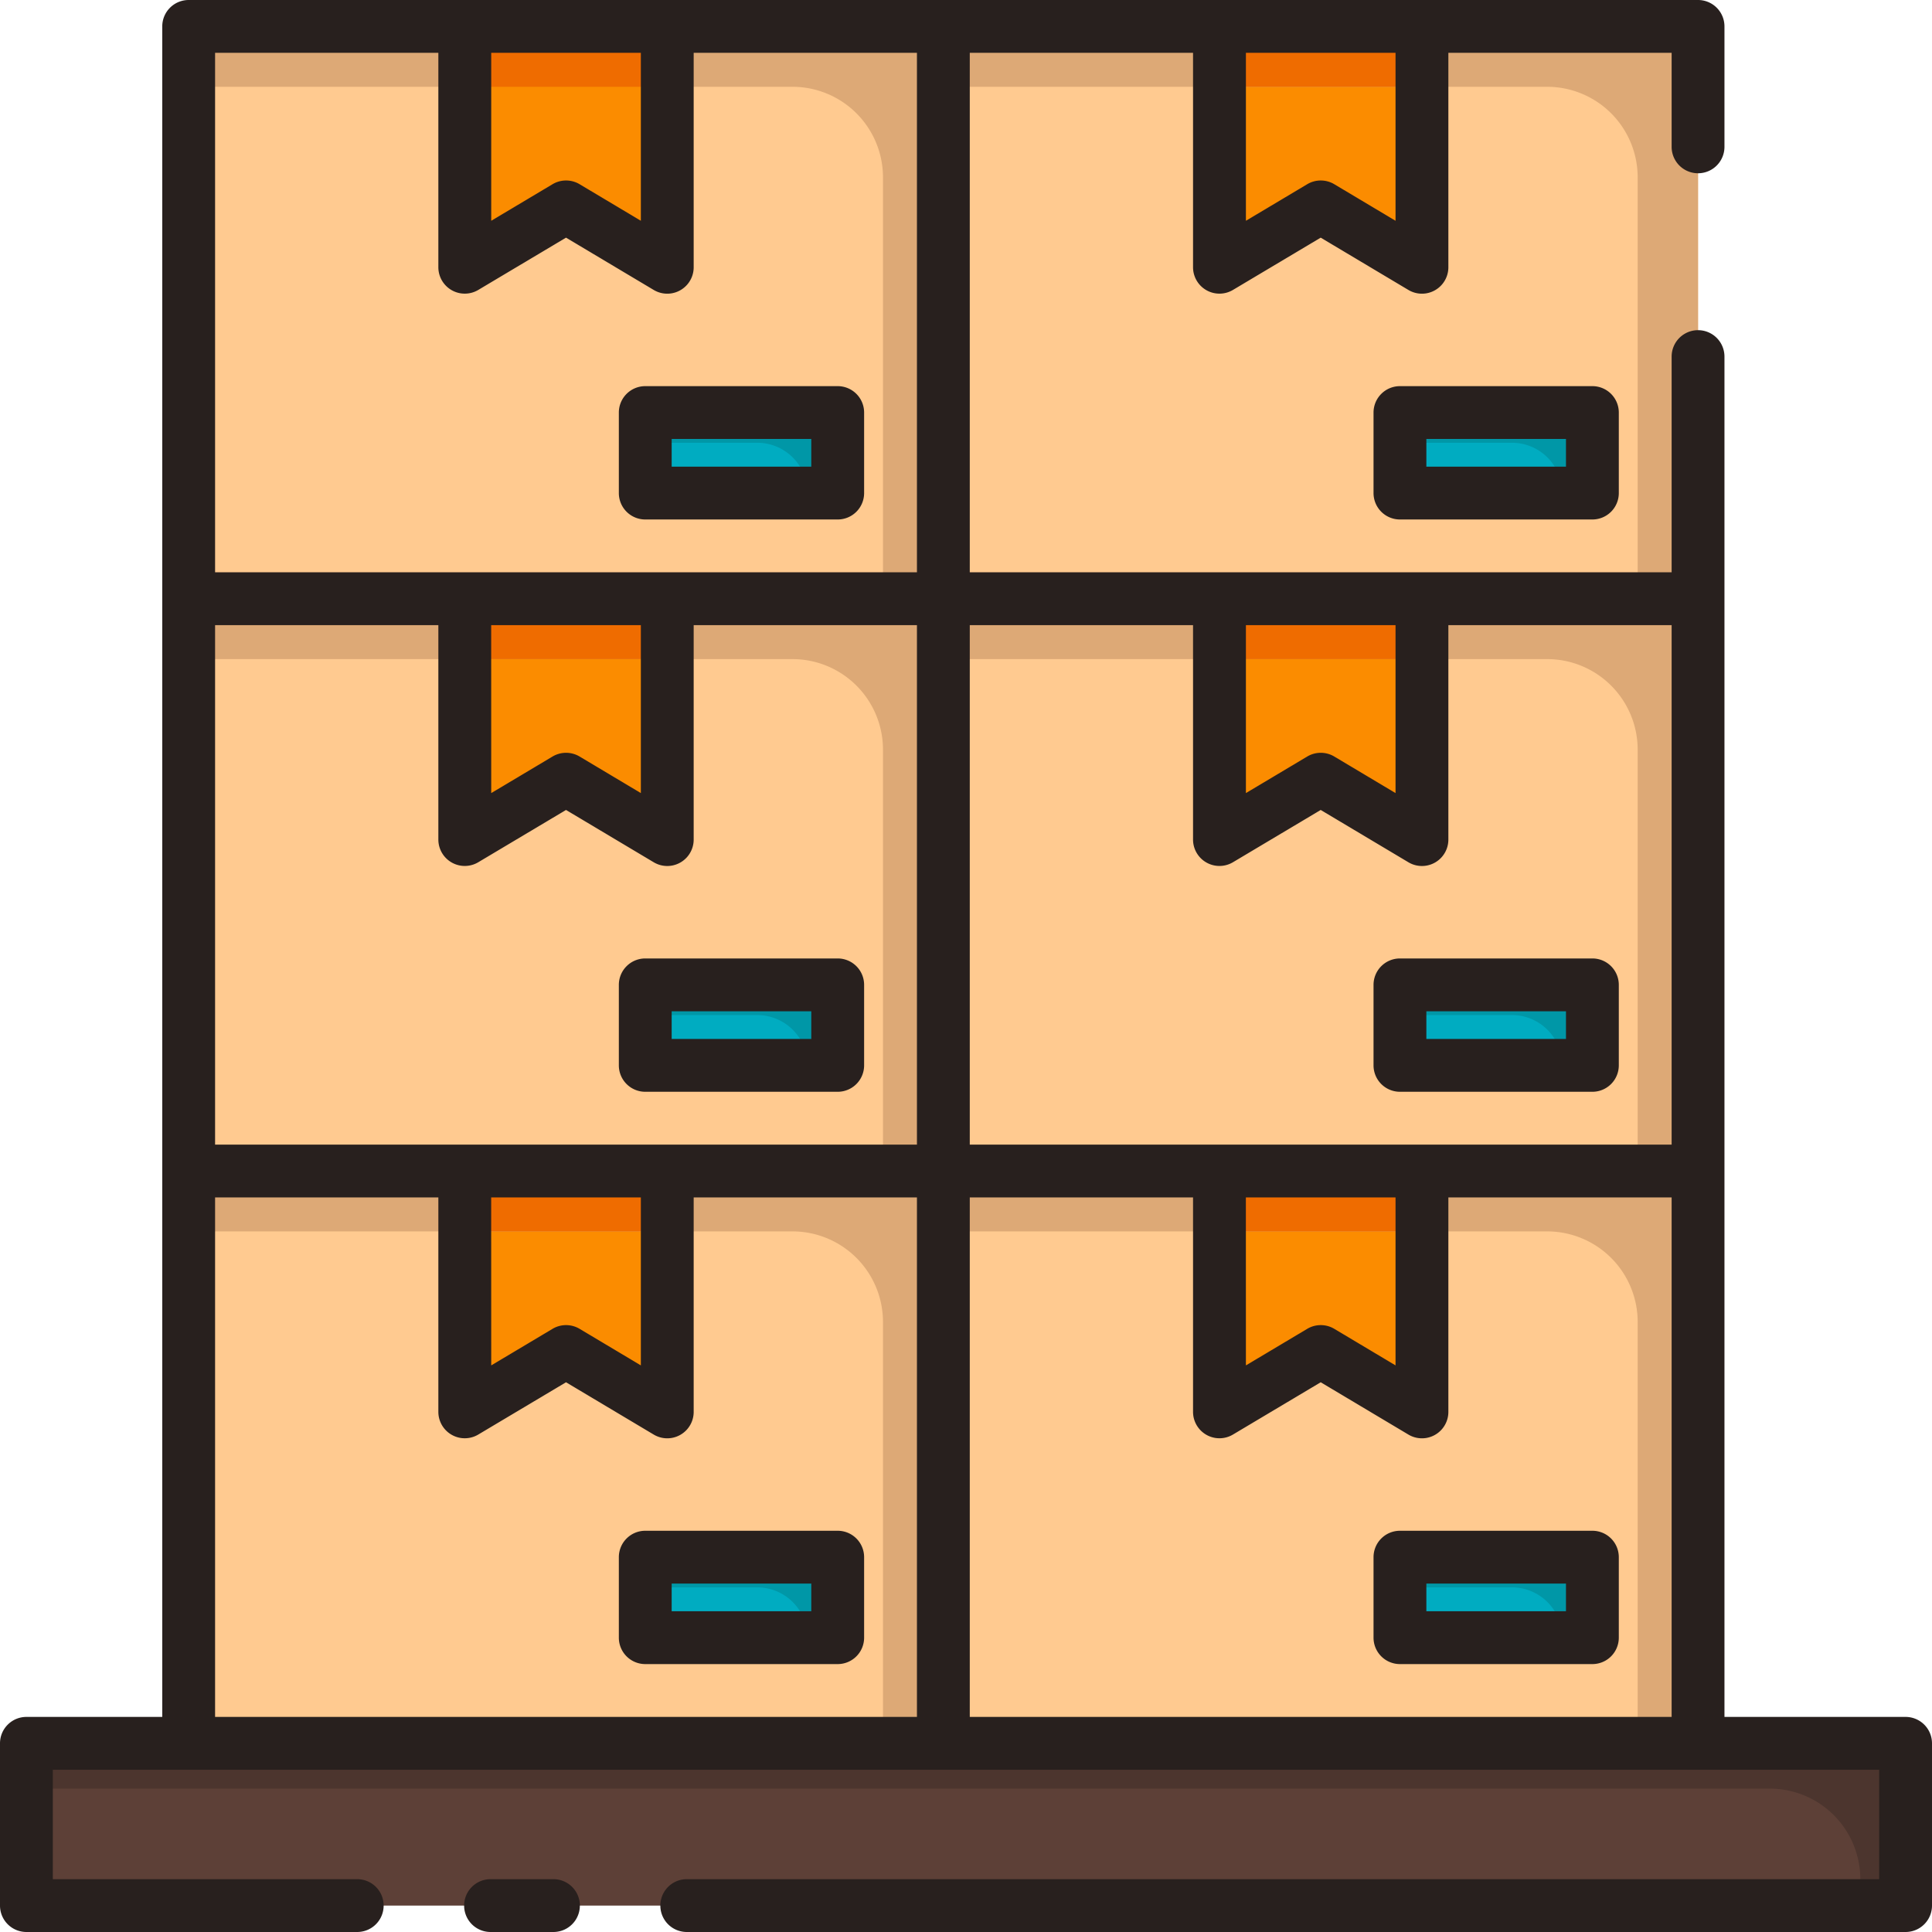 <svg id="Layer_2" data-name="Layer 2" xmlns="http://www.w3.org/2000/svg" viewBox="0 0 128 128"><title>STOCK</title><rect x="1.75" y="115.5" width="124.5" height="10.75" style="fill:#5d4037"/><path d="M1.75,115.5v3h115.5a6,6,0,0,1,6,6v1.75h3V115.5Z" style="fill:#4c352e"/><rect x="62.5" y="77.583" width="50" height="37.917" style="fill:#ffca90"/><polygon points="94.208 93.542 87.5 89.542 80.792 93.542 80.792 77.583 94.208 77.583 94.208 93.542" style="fill:#fb8c00"/><rect x="92.75" y="103.167" width="12.75" height="5.333" style="fill:#00acc1"/><path d="M92.75,103.167v2h7.417A3.333,3.333,0,0,1,103.5,108.5h2v-5.333Z" style="fill:#0097a7"/><rect x="12.5" y="77.583" width="50" height="37.917" style="fill:#ffca90"/><polygon points="44.208 93.542 37.5 89.542 30.792 93.542 30.792 77.583 44.208 77.583 44.208 93.542" style="fill:#fb8c00"/><rect x="42.75" y="103.167" width="12.75" height="5.333" style="fill:#00acc1"/><rect x="62.5" y="39.667" width="50" height="37.917" style="fill:#ffca90"/><polygon points="94.208 55.625 87.5 51.625 80.792 55.625 80.792 39.667 94.208 39.667 94.208 55.625" style="fill:#fb8c00"/><rect x="92.75" y="65.25" width="12.75" height="5.333" style="fill:#00acc1"/><rect x="12.5" y="39.667" width="50" height="37.917" style="fill:#ffca90"/><polygon points="44.208 55.625 37.5 51.625 30.792 55.625 30.792 39.667 44.208 39.667 44.208 55.625" style="fill:#fb8c00"/><rect x="42.75" y="65.25" width="12.75" height="5.333" style="fill:#00acc1"/><rect x="62.5" y="1.75" width="50" height="37.917" style="fill:#ffca90"/><polygon points="94.208 17.708 87.5 13.708 80.792 17.708 80.792 1.75 94.208 1.75 94.208 17.708" style="fill:#fb8c00"/><rect x="92.75" y="27.333" width="12.75" height="5.333" style="fill:#00acc1"/><rect x="12.5" y="1.75" width="50" height="37.917" style="fill:#ffca90"/><path d="M12.5,1.75v4h40a6,6,0,0,1,6,6V39.667h4V1.75Z" style="fill:#dda976"/><polygon points="44.208 17.708 37.5 13.708 30.792 17.708 30.792 1.75 44.208 1.75 44.208 17.708" style="fill:#fb8c00"/><rect x="42.75" y="27.333" width="12.75" height="5.333" style="fill:#00acc1"/><path d="M42.75,27.333v2h7.417A3.333,3.333,0,0,1,53.5,32.667h2V27.333Z" style="fill:#0097a7"/><rect x="30.792" y="1.75" width="13.417" height="4" style="fill:#ef6c00"/><path d="M62.5,1.75v4h40a6,6,0,0,1,6,6V39.667h4V1.75Z" style="fill:#dda976"/><rect x="80.792" y="1.75" width="13.417" height="4" style="fill:#ef6c00"/><path d="M12.5,39.667v4h40a6,6,0,0,1,6,6V77.583h4V39.667Z" style="fill:#dda976"/><rect x="30.792" y="39.667" width="13.417" height="4" style="fill:#ef6c00"/><path d="M62.5,39.667v4h40a6,6,0,0,1,6,6V77.583h4V39.667Z" style="fill:#dda976"/><rect x="80.792" y="39.667" width="13.417" height="4" style="fill:#ef6c00"/><path d="M12.5,77.583v4h40a6,6,0,0,1,6,6V115.5h4V77.583Z" style="fill:#dda976"/><rect x="30.792" y="77.583" width="13.417" height="4" style="fill:#ef6c00"/><path d="M62.5,77.583v4h40a6,6,0,0,1,6,6V115.5h4V77.583Z" style="fill:#dda976"/><rect x="80.792" y="77.583" width="13.417" height="4" style="fill:#ef6c00"/><path d="M42.75,103.167v2h7.417A3.333,3.333,0,0,1,53.5,108.5h2v-5.333Z" style="fill:#0097a7"/><path d="M92.75,65.25v2h7.417a3.333,3.333,0,0,1,3.333,3.333h2V65.25Z" style="fill:#0097a7"/><path d="M42.75,65.25v2h7.417A3.333,3.333,0,0,1,53.5,70.583h2V65.25Z" style="fill:#0097a7"/><path d="M92.75,27.333v2h7.417a3.333,3.333,0,0,1,3.333,3.333h2V27.333Z" style="fill:#0097a7"/><path d="M36.667,124.5H32.5a1.75,1.75,0,0,0,0,3.5h4.167a1.75,1.75,0,0,0,0-3.5Z" style="fill:#28201e"/><path d="M126.25,113.75h-12V23.625a1.75,1.75,0,0,0-3.5,0V37.917H64.25V3.5H79.042V17.708a1.75,1.75,0,0,0,2.646,1.5L87.5,15.745l5.812,3.466a1.75,1.75,0,0,0,2.646-1.5V3.5H110.75V9.729a1.75,1.75,0,1,0,3.5,0V1.75A1.75,1.75,0,0,0,112.5,0H12.5a1.75,1.75,0,0,0-1.75,1.75v112h-9A1.75,1.75,0,0,0,0,115.5v10.75A1.75,1.75,0,0,0,1.75,128H23.667a1.75,1.75,0,1,0,0-3.5H3.5v-7.25h121v7.25h-79a1.75,1.75,0,0,0,0,3.5h80.75a1.75,1.75,0,0,0,1.75-1.75V115.5A1.75,1.75,0,0,0,126.25,113.75ZM92.458,41.417V52.544L88.4,50.122a1.75,1.75,0,0,0-1.793,0l-4.062,2.422V41.417Zm-13.416,0V55.625a1.75,1.75,0,0,0,2.646,1.5L87.5,53.662l5.812,3.466a1.75,1.75,0,0,0,2.646-1.5V41.417H110.75V75.833H64.25V41.417Zm3.5,37.916h9.916V90.461L88.4,88.039a1.75,1.75,0,0,0-1.793,0l-4.062,2.422Zm-50,0h9.916V90.461L38.4,88.039a1.75,1.75,0,0,0-1.793,0l-4.062,2.422Zm11.666-3.5H14.25V41.417H29.042V55.625a1.75,1.75,0,0,0,2.646,1.5L37.5,53.662l5.812,3.466a1.75,1.75,0,0,0,2.646-1.5V41.417H60.75V75.833ZM32.542,41.417h9.916V52.544L38.4,50.122a1.75,1.75,0,0,0-1.793,0l-4.062,2.422ZM92.458,3.5V14.627L88.4,12.205a1.75,1.75,0,0,0-1.793,0l-4.062,2.422V3.5Zm-50,0V14.627L38.4,12.205a1.75,1.75,0,0,0-1.793,0l-4.062,2.422V3.5ZM14.25,3.5H29.042V17.708a1.75,1.75,0,0,0,2.646,1.5L37.5,15.745l5.812,3.466a1.75,1.75,0,0,0,2.646-1.5V3.5H60.75V37.917H14.25Zm0,75.833H29.042V93.542a1.75,1.75,0,0,0,2.646,1.5L37.5,91.579l5.812,3.466a1.75,1.75,0,0,0,2.646-1.5V79.333H60.75V113.75H14.25Zm50,34.417V79.333H79.042V93.542a1.75,1.75,0,0,0,2.646,1.5L87.5,91.579l5.812,3.466a1.75,1.75,0,0,0,2.646-1.5V79.333H110.75V113.75Z" style="fill:#28201e"/><path d="M105.5,101.417H92.75a1.75,1.75,0,0,0-1.75,1.75V108.5a1.75,1.75,0,0,0,1.75,1.75H105.5a1.75,1.75,0,0,0,1.75-1.75v-5.333A1.75,1.75,0,0,0,105.5,101.417Zm-1.75,5.333H94.5v-1.833h9.25Z" style="fill:#28201e"/><path d="M55.5,101.417H42.75a1.75,1.75,0,0,0-1.75,1.75V108.5a1.75,1.75,0,0,0,1.75,1.75H55.5a1.75,1.75,0,0,0,1.75-1.75v-5.333A1.75,1.75,0,0,0,55.5,101.417Zm-1.75,5.333H44.5v-1.833h9.25Z" style="fill:#28201e"/><path d="M92.75,72.333H105.5a1.75,1.75,0,0,0,1.75-1.75V65.25a1.75,1.75,0,0,0-1.75-1.75H92.75A1.75,1.75,0,0,0,91,65.25v5.333A1.75,1.75,0,0,0,92.75,72.333ZM94.5,67h9.25v1.833H94.5Z" style="fill:#28201e"/><path d="M55.5,63.5H42.75A1.75,1.75,0,0,0,41,65.25v5.333a1.75,1.75,0,0,0,1.75,1.75H55.5a1.75,1.75,0,0,0,1.75-1.75V65.25A1.75,1.75,0,0,0,55.5,63.5Zm-1.75,5.333H44.5V67h9.25Z" style="fill:#28201e"/><path d="M92.75,25.583A1.75,1.75,0,0,0,91,27.333v5.334a1.75,1.75,0,0,0,1.75,1.75H105.5a1.75,1.75,0,0,0,1.75-1.75V27.333a1.75,1.75,0,0,0-1.75-1.75Zm11,5.334H94.5V29.083h9.25Z" style="fill:#28201e"/><path d="M42.75,34.417H55.5a1.75,1.75,0,0,0,1.75-1.75V27.333a1.75,1.75,0,0,0-1.75-1.75H42.75A1.75,1.75,0,0,0,41,27.333v5.334A1.75,1.75,0,0,0,42.75,34.417Zm1.75-5.334h9.25v1.834H44.5Z" style="fill:#28201e"/></svg>